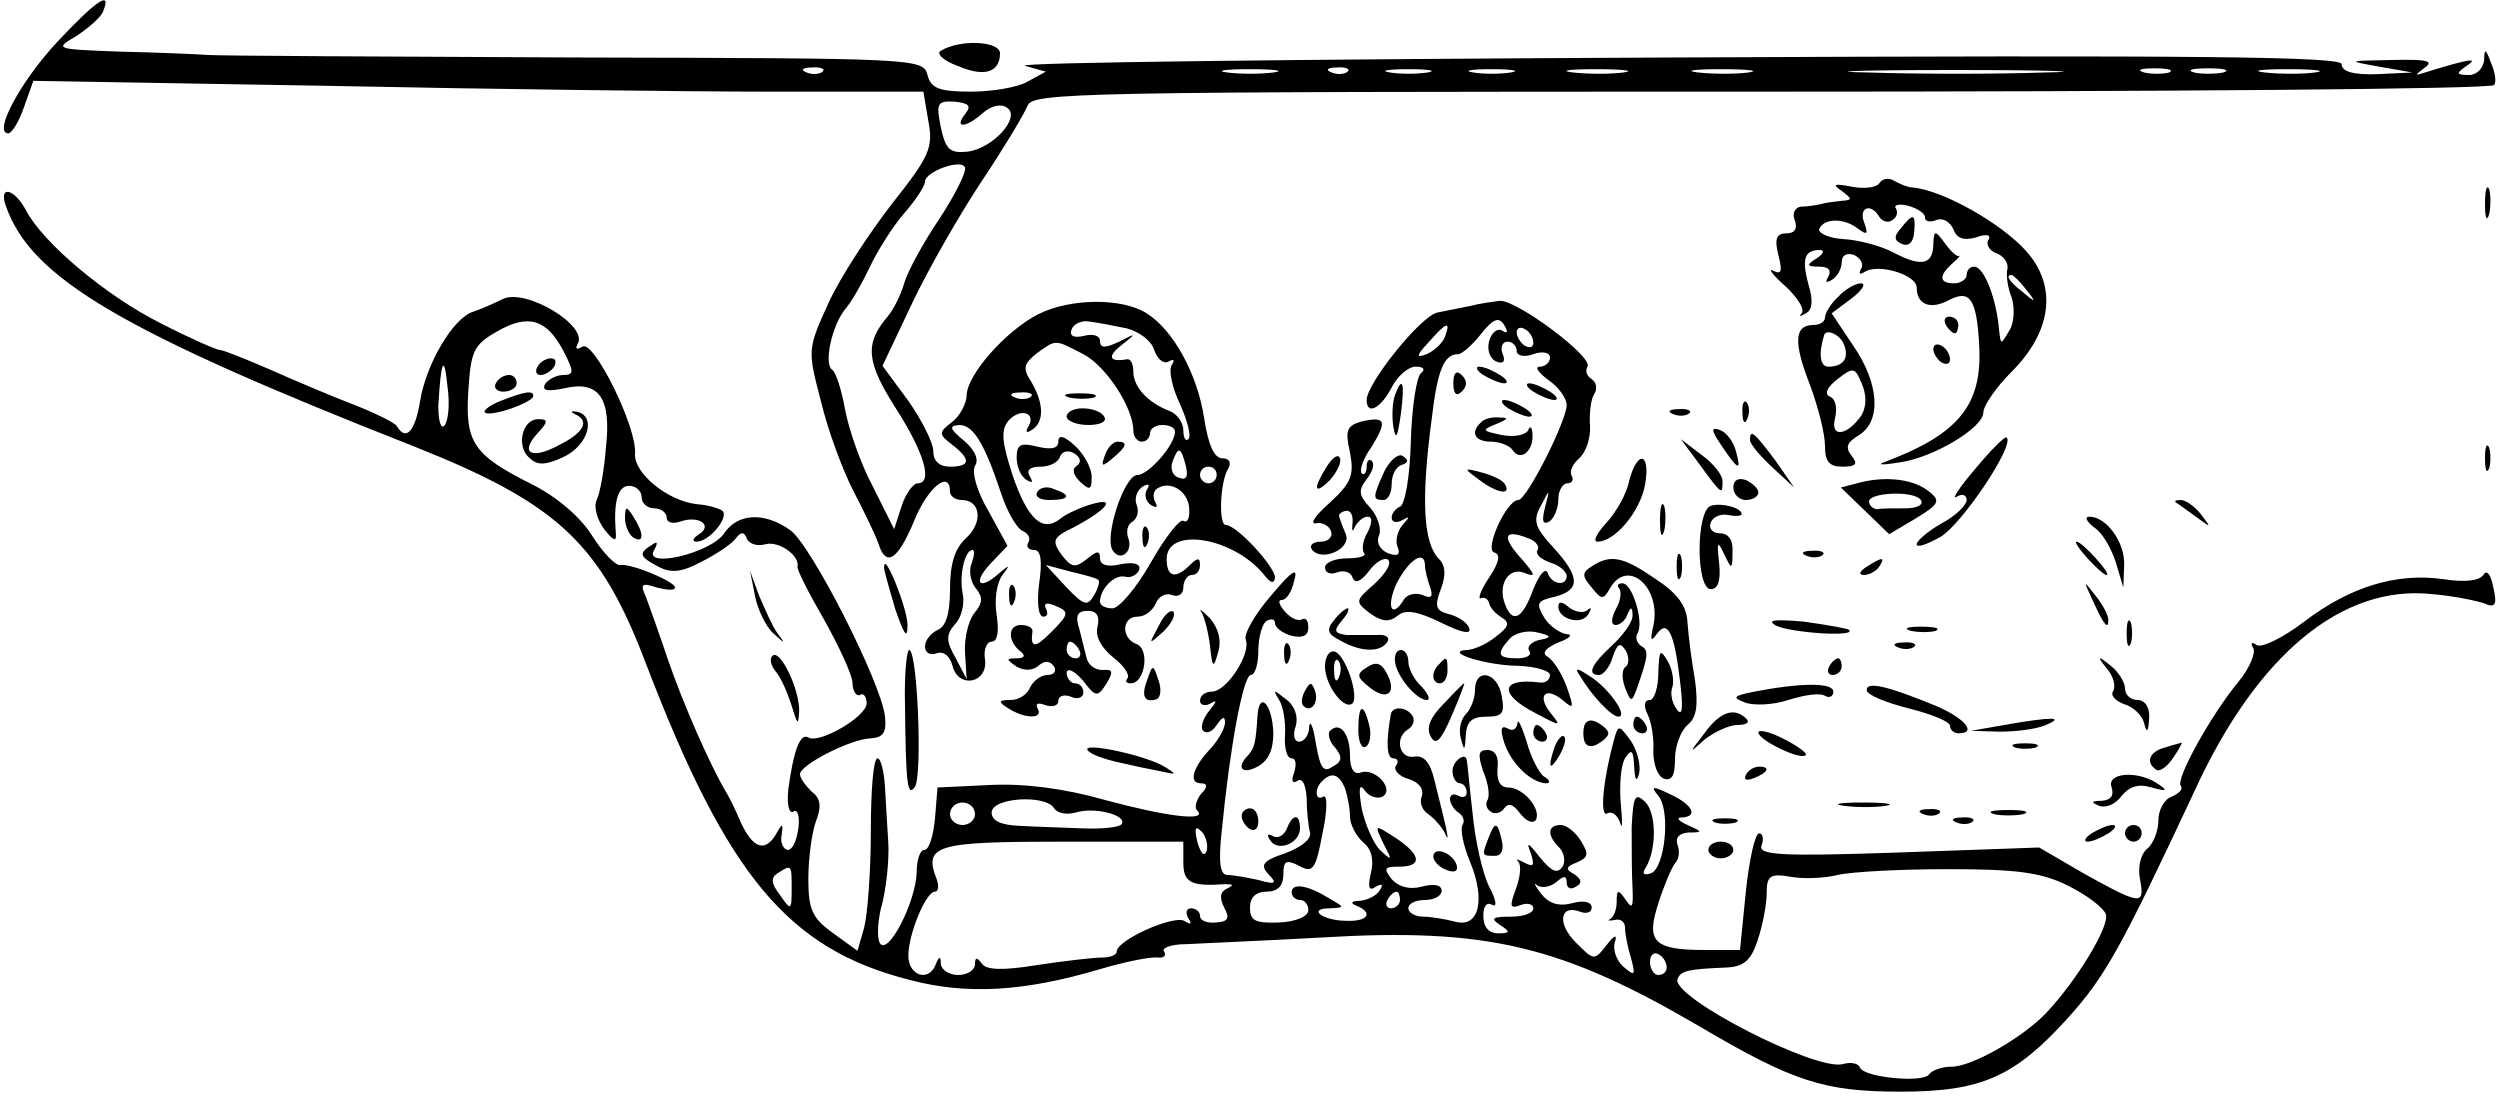 <?xml version="1.0" standalone="no"?>
<!DOCTYPE svg PUBLIC "-//W3C//DTD SVG 20010904//EN"
 "http://www.w3.org/TR/2001/REC-SVG-20010904/DTD/svg10.dtd">
<svg version="1.0" xmlns="http://www.w3.org/2000/svg"
 width="300pt" height="132pt" viewBox="0 0 300 132"
 preserveAspectRatio="xMidYMid meet">
<g transform="translate(0,132) scale(0.1,-0.1)"
fill="#000000" stroke="none">
<path d="M69 1270 c-44 -47 -78 -110 -59 -110 4 0 13 14 19 32 l11 31 353 -6
c193 -4 434 -7 533 -7 l182 0 6 -35 c6 -32 2 -42 -44 -100 -27 -35 -62 -88
-76 -119 -25 -55 -25 -56 -9 -117 8 -34 26 -83 39 -108 13 -25 27 -54 30 -63
9 -29 23 -21 43 27 16 40 43 62 43 35 0 -5 6 -10 14 -10 23 0 26 -27 5 -46
-13 -12 -19 -30 -19 -61 0 -30 -5 -45 -15 -49 -8 -4 -15 -12 -15 -20 0 -7 6
-11 14 -8 8 3 16 -3 19 -15 7 -28 43 -21 39 8 -2 11 2 21 8 21 7 0 9 12 6 32
-3 18 0 39 7 48 9 12 9 13 -3 3 -24 -22 -34 -14 -12 10 l21 22 -23 42 c-14 24
-20 46 -16 54 5 7 0 19 -13 30 -17 14 -19 18 -6 19 17 0 30 -21 51 -84 7 -21
19 -41 25 -43 7 -3 10 -9 7 -14 -3 -5 0 -9 7 -9 8 0 10 -13 6 -40 -3 -23 -1
-40 5 -40 5 0 6 4 3 10 -3 6 1 7 9 4 20 -8 20 -10 -4 -34 -18 -18 -24 -18 -21
3 0 4 -6 7 -14 7 -16 0 -16 -20 0 -32 6 -5 4 -8 -5 -8 -13 0 -13 -1 0 -10 9
-5 19 -5 26 1 8 7 14 6 19 -1 3 -5 0 -10 -8 -10 -8 0 -17 -7 -21 -15 -3 -8
-13 -15 -23 -15 -15 0 -16 -2 -3 -10 20 -13 43 -13 35 0 -3 6 1 7 9 4 9 -3 16
-1 16 5 0 6 7 8 15 5 8 -4 15 -1 15 5 0 6 -4 11 -10 11 -5 0 -10 6 -10 13 1 6
9 2 19 -9 16 -21 18 -21 29 -4 8 14 8 17 -5 16 -9 0 -17 6 -19 14 -2 8 -6 24
-9 36 -5 15 -2 21 10 21 11 0 15 -6 12 -19 -3 -11 4 -25 19 -37 13 -10 20 -21
17 -25 -3 -3 -2 -6 4 -6 17 0 23 41 7 47 -19 7 -18 33 1 33 9 0 18 7 22 16 3
8 12 13 19 10 8 -3 14 1 14 9 0 8 5 15 10 15 6 0 10 5 10 12 0 9 -3 9 -12 0
-17 -17 -28 -15 -28 7 0 40 81 26 117 -19 8 -10 12 -11 13 -3 0 13 -46 63 -59
63 -9 0 -7 52 3 68 4 7 1 12 -7 12 -10 0 -17 16 -22 48 -8 53 -37 106 -69 126
-30 19 -92 18 -130 -1 -39 -20 -85 -72 -86 -97 0 -10 -8 -25 -17 -32 -17 -13
-17 -15 0 -28 22 -17 22 -26 -3 -26 -13 0 -20 7 -20 18 0 11 -14 38 -30 61
l-31 42 36 76 c20 42 58 108 84 147 26 39 50 79 54 89 6 16 57 17 881 17 481
0 877 3 879 8 3 4 1 16 -4 27 -6 17 -8 17 -8 3 -1 -10 -9 -18 -18 -18 -16 0
-16 2 -3 11 15 10 5 9 -50 -8 -13 -4 -13 -4 0 6 11 8 2 10 -40 9 -54 -1 -54
-1 -15 -8 l40 -7 -42 -2 c-29 -1 -43 3 -43 12 0 9 -165 11 -802 8 -442 -2
-792 -6 -778 -10 l25 -7 -22 -12 c-12 -7 -43 -12 -68 -12 -38 0 -48 4 -52 20
-5 20 -14 20 -422 21 -229 1 -427 2 -441 3 -14 1 -61 3 -105 4 -80 3 -80 3
-53 19 15 10 30 23 32 30 10 25 -8 13 -55 -37z m918 -36 c-3 -3 -12 -4 -19 -1
-8 3 -5 6 6 6 11 1 17 -2 13 -5z m541 -1 c-16 -2 -40 -2 -55 0 -16 2 -3 4 27
4 30 0 43 -2 28 -4z m89 1 c-3 -3 -12 -4 -19 -1 -8 3 -5 6 6 6 11 1 17 -2 13
-5z m96 -1 c-13 -2 -33 -2 -45 0 -13 2 -3 4 22 4 25 0 35 -2 23 -4z m100 0
c-13 -2 -33 -2 -45 0 -13 2 -3 4 22 4 25 0 35 -2 23 -4z m135 0 c-15 -2 -42
-2 -60 0 -18 2 -6 4 27 4 33 0 48 -2 33 -4z m150 0 c-15 -2 -42 -2 -60 0 -18
2 -6 4 27 4 33 0 48 -2 33 -4z m355 0 c-56 -2 -151 -2 -210 0 -59 1 -13 3 102
3 116 0 164 -2 108 -3z m150 0 c-7 -2 -21 -2 -30 0 -10 3 -4 5 12 5 17 0 24
-2 18 -5z m65 0 c-10 -2 -26 -2 -35 0 -10 3 -2 5 17 5 19 0 27 -2 18 -5z m110
0 c-15 -2 -42 -2 -60 0 -18 2 -6 4 27 4 33 0 48 -2 33 -4z m-1620 -50 c-14
-18 2 -16 21 1 10 9 22 12 29 7 18 -11 -16 -49 -47 -53 -21 -2 -26 2 -32 29
-6 30 -4 32 17 31 17 -2 20 -5 12 -15z m-31 -126 c-19 -28 -38 -63 -42 -77 -4
-14 -13 -32 -20 -40 -28 -33 -25 -55 10 -110 34 -53 45 -90 26 -90 -5 0 -14
-12 -19 -27 l-9 -28 -26 52 c-15 28 -29 70 -33 92 -4 23 -11 44 -15 47 -11 6
-1 54 16 74 7 8 20 31 29 50 9 19 27 48 41 64 14 16 25 33 25 38 0 12 44 28
48 17 2 -5 -12 -33 -31 -62z m225 -131 c15 -4 30 -15 33 -26 4 -11 11 -17 17
-14 7 4 8 2 4 -4 -4 -7 1 -28 10 -47 9 -20 14 -39 10 -42 -3 -3 -6 1 -6 11 0
9 -8 20 -17 23 -26 10 -43 29 -43 47 0 9 -3 15 -7 15 -22 -4 -25 3 -7 17 18
14 18 15 -3 4 -17 -8 -23 -8 -23 1 0 6 -8 9 -19 6 -13 -3 -18 0 -15 8 3 7 13
11 22 9 9 -1 29 -5 44 -8z m-52 -31 c27 -14 60 -64 60 -92 0 -7 5 -13 10 -13
6 0 10 5 10 10 0 6 7 10 15 10 8 0 15 -3 15 -8 0 -16 -32 -52 -45 -52 -16 0
-40 -74 -30 -90 9 -15 25 -2 19 14 -3 8 -1 17 5 20 6 4 8 13 5 20 -3 8 0 17 7
22 7 4 10 3 5 -4 -3 -6 -1 -14 5 -18 7 -4 9 -3 5 4 -3 6 -2 13 3 16 16 10 37
-4 38 -24 1 -11 -2 -18 -7 -15 -4 3 -22 -20 -39 -50 -17 -30 -38 -55 -46 -55
-8 0 -15 3 -15 8 0 15 17 33 30 30 7 -2 14 2 17 8 2 7 -5 10 -22 7 -16 -4 -25
-1 -25 7 0 10 -4 9 -16 -1 -14 -11 -18 -10 -30 5 -12 17 -11 21 14 33 40 21
53 37 22 28 -14 -4 -31 -12 -37 -17 -22 -18 -40 -1 -58 52 -13 40 -14 54 -5
65 14 16 34 10 24 -7 -4 -7 -2 -8 4 -4 15 9 15 31 0 57 -11 17 -10 22 6 35 24
17 21 17 56 -1z m-63 -51 c-3 -3 -12 -4 -19 -1 -8 3 -5 6 6 6 11 1 17 -2 13
-5z m186 -83 c3 -13 1 -18 -9 -14 -7 2 -10 11 -7 19 7 19 10 18 16 -5z m37
-11 c0 -5 -4 -10 -10 -10 -5 0 -10 5 -10 10 0 6 5 10 10 10 6 0 10 -4 10 -10z
m-294 -106 c-4 -9 -1 -23 5 -30 9 -11 8 -18 -2 -30 -7 -9 -12 -30 -11 -47 l2
-32 -13 25 c-12 21 -12 28 -1 41 8 8 12 25 9 38 -4 22 3 51 12 51 3 0 2 -7 -1
-16z m152 -20 c2 -1 0 -10 -5 -18 -8 -14 -12 -13 -34 10 l-24 26 30 -8 c17 -4
32 -8 33 -10z m-23 -84 c3 -5 1 -10 -4 -10 -6 0 -11 5 -11 10 0 6 2 10 4 10 3
0 8 -4 11 -10z"/>
<path d="M1283 843 c9 -2 23 -2 30 0 6 3 -1 5 -18 5 -16 0 -22 -2 -12 -5z"/>
<path d="M1280 820 c0 -5 12 -10 26 -10 14 0 23 4 19 10 -3 6 -15 10 -26 10
-10 0 -19 -4 -19 -10z"/>
<path d="M1270 790 c0 -8 -8 -10 -25 -6 -20 5 -25 3 -25 -13 0 -11 5 -23 12
-27 7 -4 8 -3 4 4 -5 8 0 12 13 12 10 0 21 5 23 12 3 7 10 8 17 4 8 -5 9 -11
3 -15 -6 -4 -4 -11 4 -19 12 -11 14 -10 14 6 0 10 -9 27 -20 37 -13 12 -20 14
-20 5z"/>
<path d="M1326 774 c-5 -14 -4 -15 9 -4 17 14 19 20 6 20 -5 0 -12 -7 -15 -16z"/>
<path d="M1245 730 c-4 -6 3 -10 14 -10 25 0 27 6 6 13 -8 4 -17 2 -20 -3z"/>
<path d="M1371 674 c0 -11 3 -14 6 -6 3 7 2 16 -1 19 -3 4 -6 -2 -5 -13z"/>
<path d="M1129 1259 c-6 -3 3 -12 20 -18 32 -14 51 -8 51 15 0 15 -49 17 -71
3z"/>
<path d="M2255 1100 c-3 -5 -18 -7 -33 -4 -21 4 -24 3 -12 -5 13 -10 13 -11 0
-12 -8 -1 -19 -2 -25 -4 -5 -1 -16 -3 -24 -3 -7 -1 -11 -8 -7 -17 3 -9 0 -15
-10 -15 -12 0 -15 -6 -10 -26 5 -19 4 -24 -6 -19 -7 4 -1 -5 14 -18 15 -14 24
-28 20 -33 -4 -4 -2 -4 5 0 8 4 9 16 3 35 -8 30 -5 41 14 41 6 0 4 -5 -4 -10
-13 -8 -12 -10 3 -10 11 0 15 -4 11 -12 -4 -7 -3 -8 4 -4 7 4 12 14 12 21 0 9
6 12 15 9 8 -4 12 -11 8 -17 -3 -6 -1 -7 5 -3 17 10 62 -4 62 -19 0 -21 17
-27 39 -15 25 13 33 1 36 -54 4 -72 -24 -107 -115 -141 -8 -3 0 -3 19 0 42 6
101 42 101 60 0 8 15 30 34 49 48 48 55 102 18 144 -30 34 -101 74 -137 77 -5
0 -15 4 -22 8 -6 4 -14 3 -18 -3z m55 -41 c0 -5 6 -6 14 -3 7 3 16 -2 20 -11
4 -11 12 -14 27 -10 13 5 19 3 15 -3 -3 -5 1 -13 10 -16 8 -3 14 -11 13 -18
-2 -7 0 -23 5 -35 4 -13 3 -31 -3 -40 -10 -17 -10 -17 -12 0 -3 38 -18 77 -30
77 -5 0 -9 -4 -9 -10 0 -5 -7 -10 -15 -10 -18 0 -19 9 -2 24 7 6 10 10 8 9 -2
-2 -10 5 -17 15 -12 16 -13 16 -14 0 0 -25 -13 -29 -46 -12 -16 9 -44 16 -61
17 -18 1 -31 7 -30 12 5 13 29 14 46 1 12 -9 13 -7 8 7 -7 18 8 24 18 7 4 -6
11 -8 16 -4 5 3 7 9 4 14 -3 4 4 6 15 3 11 -3 20 -9 20 -14z m121 -86 c13 -16
12 -17 -3 -4 -17 13 -22 21 -14 21 2 0 10 -8 17 -17z"/>
<path d="M2281 1046 c-9 -10 -8 -15 2 -19 8 -3 13 3 14 14 2 23 -1 24 -16 5z"/>
<path d="M2982 1075 c0 -16 2 -22 5 -12 2 9 2 23 0 30 -3 6 -5 -1 -5 -18z"/>
<path d="M7 1073 c30 -87 140 -151 488 -288 174 -69 225 -116 280 -261 98
-256 171 -343 317 -380 68 -18 137 -14 228 13 30 9 61 15 69 14 7 -1 11 2 8 7
-4 4 8 9 26 9 18 1 91 4 163 8 199 12 288 -10 454 -107 112 -66 149 -78 241
-78 97 0 137 18 201 89 45 50 64 85 152 273 75 163 177 247 285 235 25 -2 53
-8 62 -11 13 -6 16 -2 11 19 -3 16 -8 22 -12 15 -5 -7 -22 -9 -48 -5 -56 8
-112 -9 -167 -51 -25 -19 -51 -32 -57 -28 -6 4 -8 3 -4 -4 3 -5 -4 -23 -17
-39 -34 -41 -77 -119 -70 -126 3 -4 -2 -9 -11 -13 -9 -3 -16 -16 -16 -29 0
-12 -6 -28 -14 -34 -7 -6 -11 -22 -8 -36 6 -32 1 -31 -66 6 l-55 32 -169 -6
c-144 -5 -169 -3 -164 9 3 8 1 14 -3 14 -5 0 -12 -32 -16 -70 l-7 -70 -42 0
c-62 0 -71 10 -56 56 7 22 16 43 20 48 5 5 6 15 3 22 -3 9 2 14 13 15 18 0 17
1 -1 9 -11 5 -14 9 -7 9 20 1 14 15 -14 28 -21 10 -24 10 -14 -2 15 -18 8 -87
-9 -93 -9 -3 -11 0 -6 7 13 22 13 65 -1 79 -12 11 -14 7 -16 -30 0 -24 0 -56
1 -73 1 -23 0 -27 -8 -15 -9 13 -11 13 -11 -2 0 -9 -3 -18 -8 -21 -4 -2 -1 -2
6 -1 6 2 12 -2 12 -9 0 -7 3 -23 7 -36 6 -22 5 -23 -9 -11 -9 8 -13 22 -10 30
3 9 -1 8 -10 -4 -15 -19 -15 -19 -37 3 -23 23 -19 46 5 37 8 -3 14 -1 14 5 0
7 -10 9 -24 5 -16 -4 -28 0 -37 12 -7 9 -9 14 -5 10 5 -4 15 -3 23 3 10 9 13
8 13 0 0 -7 5 -9 11 -5 8 4 7 9 -2 15 -11 6 -10 9 3 14 14 6 15 10 5 26 -6 10
-17 19 -24 19 -16 0 -17 -12 -2 -27 6 -6 8 -17 4 -23 -6 -9 -13 -6 -27 11 -14
18 -17 20 -11 5 5 -15 3 -17 -8 -11 -8 4 -11 5 -7 1 4 -5 2 -19 -3 -33 -8 -21
-7 -24 6 -19 8 3 15 1 15 -4 0 -6 -12 -10 -27 -10 -22 0 -25 -2 -13 -10 13 -8
12 -10 -2 -10 -12 0 -18 8 -18 21 0 12 4 17 11 13 6 -3 4 7 -4 22 -8 16 -17
56 -20 89 -4 33 -6 61 -7 63 -1 10 -17 -1 -17 -13 0 -8 4 -15 9 -15 4 0 8 -5
8 -11 0 -5 -4 -7 -10 -4 -5 3 -10 2 -10 -4 0 -5 5 -13 10 -16 6 -4 8 -10 5
-15 -3 -5 1 -25 9 -44 19 -46 11 -80 -18 -72 -11 3 -29 6 -38 6 -10 0 -18 5
-18 10 0 6 9 10 20 10 11 0 20 5 20 11 0 7 -9 9 -24 5 -15 -4 -28 0 -36 9 -10
13 -9 15 9 15 28 0 27 14 -5 35 -25 16 -25 16 -14 -7 11 -21 11 -22 -4 -8 -8
8 -18 31 -22 50 -4 24 -3 31 4 21 5 -7 15 -10 21 -7 15 9 -9 35 -26 29 -8 -3
-13 4 -13 20 0 26 -12 42 -24 30 -3 -3 -1 -13 6 -20 9 -11 9 -17 -3 -23 -11
-8 -15 -1 -20 28 -3 20 -7 29 -8 20 0 -10 -6 -18 -12 -18 -6 0 -8 8 -4 19 3
11 -1 24 -12 32 -15 12 -16 12 -8 -1 5 -8 8 -27 7 -42 -1 -15 2 -28 8 -28 5 0
6 -7 3 -17 -4 -10 -2 -14 4 -10 6 4 10 -5 11 -21 0 -15 2 -34 4 -41 2 -8 -11
-18 -30 -25 -27 -9 -30 -14 -20 -25 11 -11 9 -13 -12 -7 -14 3 -30 6 -37 6 -9
0 -11 15 -7 52 10 103 26 188 35 188 5 0 9 13 9 29 0 17 5 33 10 36 6 3 10 2
10 -3 0 -5 9 -12 20 -15 13 -3 20 0 20 10 0 8 -3 12 -7 10 -5 -3 -14 1 -21 9
-7 8 -9 14 -4 14 6 0 12 10 15 23 5 17 -2 13 -28 -18 -19 -22 -33 -46 -30 -53
6 -17 -23 -62 -41 -62 -8 0 -14 -5 -14 -11 0 -5 6 -7 13 -3 8 5 7 2 -2 -9 -8
-10 -11 -21 -7 -24 4 -4 11 -1 16 7 7 10 10 11 10 3 0 -7 -8 -21 -17 -31 -22
-23 -27 -42 -12 -42 8 0 9 -4 0 -13 -6 -8 -8 -17 -4 -20 12 -13 -37 -7 -111
13 -49 14 -97 20 -138 18 l-63 -3 -3 -37 c-2 -21 -7 -38 -13 -38 -5 0 -9 -12
-9 -27 -1 -35 -34 -100 -44 -85 -4 6 -3 29 3 49 5 21 8 53 7 71 -1 17 -3 48
-4 67 -1 19 -5 35 -9 35 -5 0 -8 -39 -8 -87 0 -49 -4 -101 -8 -116 l-8 -28
-29 21 c-25 18 -30 28 -30 65 0 24 4 55 9 69 7 18 6 28 -5 36 -7 7 -14 16 -14
21 0 11 60 42 85 43 15 1 19 7 17 26 -4 40 -89 207 -114 224 -31 22 -63 20
-79 -4 -16 -24 -98 -43 -84 -20 5 9 4 11 -3 6 -16 -10 -15 -14 8 -26 15 -8 28
-7 52 6 18 9 37 22 41 28 6 8 10 8 13 0 3 -7 13 -10 23 -7 16 4 41 -14 38 -27
-1 -3 13 -31 31 -62 18 -32 34 -66 35 -77 0 -11 5 -17 9 -15 4 3 8 -2 8 -10 0
-16 -57 -49 -70 -41 -10 6 -18 -17 -24 -62 -2 -19 1 -30 6 -27 5 4 8 -6 6 -20
-2 -15 -7 -26 -13 -26 -5 1 -9 9 -7 18 2 15 1 15 -8 -1 -13 -20 -27 -14 -41
16 -5 12 -13 29 -18 37 -19 32 -52 107 -70 160 -10 30 -22 63 -26 74 -7 15 -5
17 13 11 12 -3 22 -4 22 0 0 7 -52 29 -66 27 -5 -1 -21 15 -34 36 -14 22 -42
46 -72 61 -70 35 -80 50 -76 112 3 47 6 55 34 71 38 22 60 15 80 -23 13 -25
13 -29 0 -29 -8 0 -18 -5 -22 -11 -4 -8 3 -9 23 -5 42 10 57 -12 50 -72 -2
-26 -7 -54 -11 -62 -4 -9 1 -24 9 -35 11 -14 15 -16 14 -5 -3 37 2 57 16 57 8
0 15 -6 15 -14 0 -7 7 -13 15 -13 8 0 15 -5 15 -11 0 -6 7 -8 16 -5 22 8 40
-4 23 -15 -8 -5 -9 -9 -3 -9 15 0 39 29 31 37 -4 3 -17 7 -31 8 -35 4 -75 37
-74 60 3 32 -50 138 -63 129 -7 -4 -9 -3 -6 3 14 22 -63 68 -90 54 -10 -5 -26
-12 -35 -15 -24 -7 -57 -63 -64 -108 -6 -36 -17 -48 -28 -29 -3 4 -27 16 -53
26 -26 10 -71 29 -100 42 -28 12 -55 23 -59 23 -4 0 -36 14 -71 32 -66 33
-142 97 -162 136 -14 26 -33 30 -24 5z m526 -264 c-4 -4 -7 6 -7 24 3 54 7 64
11 23 3 -21 1 -42 -4 -47z m1081 -435 c3 -9 6 -24 6 -34 0 -9 7 -23 16 -31 10
-8 13 -21 9 -37 -4 -17 -2 -22 6 -16 8 4 9 3 5 -4 -4 -7 -15 -12 -24 -13 -11
0 -12 -3 -4 -6 20 -8 14 -19 -12 -18 -29 0 -48 15 -20 15 18 1 18 1 -1 12 -26
16 -45 19 -45 7 0 -5 5 -9 10 -9 6 0 10 -6 10 -12 0 -8 -15 -14 -35 -15 -29
-1 -35 2 -35 18 0 12 7 19 20 19 13 0 20 7 20 20 0 17 3 19 19 11 16 -9 20 -5
28 39 6 27 6 47 1 44 -10 -6 -11 10 -1 19 11 11 20 8 27 -9z m-444 -31 c0 -7
-7 -13 -15 -13 -8 0 -15 6 -15 13 0 8 7 14 15 14 8 0 15 -6 15 -14z m95 7 c4
-6 15 -8 26 -5 22 7 62 -3 55 -14 -3 -4 -24 -6 -48 -5 -24 1 -58 2 -75 3 -22
1 -33 6 -33 16 0 18 65 22 75 5z m183 -51 c-3 -8 -7 -3 -11 10 -4 17 -3 21 5
13 5 -5 8 -16 6 -23z m-28 -14 c0 -24 9 -29 50 -26 10 0 11 -1 3 -5 -9 -4 -10
-11 -4 -23 7 -13 5 -17 -10 -18 -10 -1 -19 2 -19 8 0 5 -5 9 -11 9 -5 0 -7 -5
-3 -12 5 -7 3 -8 -5 -3 -13 7 -81 -23 -81 -37 0 -4 -8 -7 -17 -7 -10 0 -45 -4
-78 -9 -43 -7 -62 -6 -67 2 -6 8 -8 7 -8 -1 0 -7 -9 -13 -20 -13 -11 0 -20 6
-21 13 0 10 -2 10 -6 0 -8 -22 -33 -14 -33 10 0 26 21 77 32 77 4 0 5 7 2 15
-16 41 -1 45 151 45 l145 0 0 -25z m-470 -32 c0 -26 -1 -26 -14 -7 -11 14 -11
21 -3 26 17 11 17 11 17 -19z m1532 4 c22 -11 42 -26 45 -34 5 -14 -35 -80
-72 -119 -29 -30 -89 -64 -113 -64 -11 0 -23 -4 -27 -9 -6 -11 -79 -4 -83 8
-2 5 -11 7 -21 4 -33 -8 -205 80 -198 102 4 10 11 12 59 14 20 1 29 8 37 32 6
18 11 43 11 57 0 21 4 24 28 20 15 -3 41 -2 57 2 17 4 77 7 133 7 83 0 112 -4
144 -20z m-802 -17 c0 -5 -5 -10 -11 -10 -5 0 -7 5 -4 10 3 6 8 10 11 10 2 0
4 -4 4 -10z m320 -81 c0 -5 -4 -9 -10 -9 -5 0 -10 7 -10 16 0 8 5 12 10 9 6
-3 10 -10 10 -16z"/>
<path d="M2206 964 c-9 -8 -16 -20 -16 -25 0 -5 -6 -9 -14 -9 -23 0 -24 -21
-4 -72 10 -27 18 -59 18 -73 0 -19 5 -25 21 -25 16 0 19 3 11 13 -8 10 -6 16
9 25 27 17 24 62 -7 107 l-26 39 24 18 c12 9 18 18 11 18 -6 0 -19 -7 -27 -16z
m7 -58 c6 -16 -1 -26 -19 -26 -10 0 -12 15 -5 38 3 8 20 0 24 -12z m21 -84
c-17 -25 -38 -28 -32 -4 3 12 1 23 -6 26 -7 3 -4 11 9 21 19 15 21 14 29 -5 6
-14 6 -27 0 -38z"/>
<path d="M1765 953 c-11 -2 -29 -6 -40 -8 -20 -4 -85 -85 -85 -105 0 -19 17
-10 30 15 7 14 20 25 29 25 9 0 12 -3 6 -8 -5 -4 -11 -41 -12 -82 -1 -41 -7
-76 -13 -78 -5 -2 -10 -8 -10 -13 0 -6 6 -7 13 -3 9 5 9 4 0 -6 -6 -7 -9 -19
-6 -26 4 -10 0 -12 -11 -8 -10 4 -15 13 -11 22 3 8 -2 23 -11 33 -14 15 -14
21 -4 34 7 9 10 18 6 22 -3 3 -6 0 -6 -7 0 -7 -3 -11 -6 -8 -3 4 2 18 12 32
19 31 17 37 -13 30 -17 -5 -19 -11 -13 -37 5 -27 2 -36 -24 -60 -17 -15 -25
-26 -17 -25 7 2 16 -3 18 -9 3 -7 -3 -13 -12 -13 -9 0 -14 -4 -11 -9 11 -16
48 0 41 18 -4 9 -7 18 -8 21 -1 3 3 6 8 7 6 1 9 -6 8 -15 -1 -10 0 -11 3 -4 3
6 10 12 15 12 6 0 6 -7 0 -19 -6 -10 -7 -21 -4 -25 3 -3 -6 -6 -20 -6 -15 0
-27 -5 -27 -11 0 -6 6 -9 14 -6 8 3 17 1 19 -6 3 -8 10 -5 20 8 8 11 19 17 23
13 4 -5 -4 -17 -17 -29 -23 -20 -23 -21 -5 -35 14 -10 23 -11 33 -3 9 8 23 6
52 -8 24 -12 37 -15 34 -7 -2 7 -13 14 -24 17 -16 4 -18 9 -10 30 6 16 6 28
-2 36 -19 19 -22 70 -9 168 7 60 15 78 32 78 4 0 17 11 27 24 15 19 22 21 28
11 5 -8 4 -11 -2 -7 -6 4 -13 -2 -16 -12 -3 -11 1 -22 9 -25 8 -3 11 0 7 10
-3 7 0 14 6 14 6 0 11 -5 11 -11 0 -6 9 -8 20 -4 11 4 20 2 20 -4 0 -6 -6 -11
-12 -11 -7 0 -2 -7 10 -16 12 -8 22 -22 22 -30 0 -19 -48 -114 -58 -114 -14 0
-41 -59 -29 -63 8 -2 6 -12 -6 -30 -10 -15 -14 -26 -10 -25 4 2 9 -1 10 -6 1
-5 7 -12 15 -17 10 -6 9 -11 -7 -23 -11 -9 -27 -16 -35 -16 -29 -2 24 -19 63
-19 20 -1 37 -6 37 -11 0 -6 -6 -10 -12 -9 -48 6 -50 -14 -5 -37 30 -16 31
-16 18 0 -17 21 -7 33 14 16 14 -12 14 -10 5 16 -6 16 -16 32 -23 36 -7 4 -3
10 13 17 14 5 18 10 10 10 -8 1 -21 10 -27 20 -10 17 -9 20 13 25 31 8 30 24
-2 59 -22 24 -25 32 -15 50 11 21 11 21 5 -2 -4 -16 -3 -21 5 -17 6 4 11 16
11 27 0 10 5 19 11 19 5 0 8 4 5 9 -3 5 1 14 9 21 8 7 14 24 13 39 -1 15 1 32
5 38 4 6 3 14 -3 18 -6 4 -8 10 -5 15 7 12 -85 80 -105 79 -8 -1 -24 -3 -35
-6z m-31 -37 c-3 -8 -13 -17 -22 -21 -13 -5 -13 -2 3 15 21 24 26 25 19 6z
m106 -7 c0 -6 -4 -7 -10 -4 -5 3 -10 11 -10 16 0 6 5 7 10 4 6 -3 10 -11 10
-16z m-6 -235 c9 -3 14 -10 11 -14 -3 -5 4 -11 15 -15 11 -3 20 -11 20 -16 0
-13 -18 -11 -23 4 -3 6 -10 -3 -17 -20 -13 -36 -25 -42 -34 -18 -9 23 4 44 22
38 15 -6 15 -4 0 14 -27 29 -24 39 6 27z m-124 -33 c0 -5 3 -17 6 -25 4 -12 2
-15 -9 -10 -8 3 -18 1 -22 -5 -15 -25 -22 -9 -9 19 15 29 34 41 34 21z m137
-89 c-9 -2 -15 -8 -12 -13 4 -5 -3 -9 -14 -9 -24 0 -26 5 -9 24 7 7 22 10 33
7 17 -4 18 -6 2 -9z"/>
<path d="M2335 930 c3 -5 8 -10 11 -10 2 0 4 5 4 10 0 6 -5 10 -11 10 -5 0 -7
-4 -4 -10z"/>
<path d="M2320 901 c0 -5 5 -13 10 -16 6 -3 10 -2 10 4 0 5 -4 13 -10 16 -5 3
-10 2 -10 -4z"/>
<path d="M645 880 c-3 -5 -2 -10 4 -10 5 0 13 5 16 10 3 6 2 10 -4 10 -5 0
-13 -4 -16 -10z"/>
<path d="M1744 860 c0 -13 4 -16 10 -10 7 7 7 13 0 20 -6 6 -10 3 -10 -10z"/>
<path d="M1780 870 c8 -5 20 -10 25 -10 6 0 3 5 -5 10 -8 5 -19 10 -25 10 -5
0 -3 -5 5 -10z"/>
<path d="M595 860 c-3 -5 1 -10 9 -10 9 0 16 5 16 10 0 6 -4 10 -9 10 -6 0
-13 -4 -16 -10z"/>
<path d="M1674 846 c-3 -8 -4 -25 -2 -38 3 -17 5 -13 9 15 5 38 2 47 -7 23z"/>
<path d="M1840 850 c8 -5 20 -10 25 -10 6 0 3 5 -5 10 -8 5 -19 10 -25 10 -5
0 -3 -5 5 -10z"/>
<path d="M601 839 c-13 -5 -22 -12 -19 -14 6 -6 58 12 58 20 0 7 -11 5 -39 -6z"/>
<path d="M1810 830 c8 -5 20 -10 25 -10 6 0 3 5 -5 10 -8 5 -19 10 -25 10 -5
0 -3 -5 5 -10z"/>
<path d="M2091 824 c0 -11 3 -14 6 -6 3 7 2 16 -1 19 -3 4 -6 -2 -5 -13z"/>
<path d="M690 823 c18 -8 11 -22 -19 -37 -33 -18 -48 -10 -26 14 13 14 13 17
1 17 -20 0 -27 -34 -10 -47 9 -9 20 -8 41 2 29 14 39 49 15 54 -7 1 -8 0 -2
-3z"/>
<path d="M2008 823 c7 -3 16 -2 19 1 4 3 -2 6 -13 5 -11 0 -14 -3 -6 -6z"/>
<path d="M1777 813 c-13 -12 -7 -23 12 -23 11 0 23 -5 26 -10 9 -14 25 -2 24
18 0 9 -3 12 -5 6 -3 -6 -17 -9 -32 -6 -24 5 -24 6 -7 13 15 6 16 8 4 8 -9 1
-19 -2 -22 -6z"/>
<path d="M2066 785 c20 -30 24 -31 17 -6 -3 11 -11 22 -19 25 -11 4 -11 0 2
-19z"/>
<path d="M2100 792 c0 -5 12 -19 27 -33 l26 -24 -23 33 c-25 33 -30 38 -30 24z"/>
<path d="M2370 757 c-19 -22 -29 -38 -22 -33 7 4 12 2 12 -4 0 -6 -13 -19 -30
-28 -16 -9 -30 -21 -30 -25 0 -5 13 0 29 9 26 16 89 110 79 119 -2 2 -19 -15
-38 -38z"/>
<path d="M2040 762 c27 -37 27 -36 27 -19 0 7 -11 21 -25 31 l-25 19 23 -31z"/>
<path d="M2982 770 c0 -14 2 -19 5 -12 2 6 2 18 0 25 -3 6 -5 1 -5 -13z"/>
<path d="M1592 760 c-17 -27 -15 -35 4 -16 8 9 14 21 12 26 -2 6 -9 1 -16 -10z"/>
<path d="M1661 754 c-14 -31 -14 -34 -1 -34 6 0 10 9 10 19 0 11 5 21 12 23 8
3 9 6 1 11 -5 3 -15 -5 -22 -19z"/>
<path d="M1955 743 c-3 -16 -16 -38 -27 -50 -12 -13 -17 -23 -11 -23 21 0 51
36 57 68 7 39 -9 43 -19 5z"/>
<path d="M1774 745 c22 -17 40 -20 32 -6 -3 5 -16 11 -28 14 -22 6 -22 5 -4
-8z"/>
<path d="M2080 735 c0 -8 7 -15 15 -15 8 0 15 4 15 9 0 5 -7 11 -15 15 -9 3
-15 0 -15 -9z"/>
<path d="M2232 741 l-23 -6 29 -28 29 -28 32 19 c28 17 30 21 16 32 -18 15
-51 19 -83 11z m73 -21 c4 -6 -5 -10 -19 -10 -14 0 -29 0 -33 -1 -4 0 -9 3
-10 8 -4 12 54 15 62 3z"/>
<path d="M1992 695 c0 -16 2 -22 5 -12 2 9 2 23 0 30 -3 6 -5 -1 -5 -18z"/>
<path d="M2053 713 c-18 -6 -18 -100 0 -100 9 0 12 11 10 31 -3 26 -2 28 6 11
9 -19 10 -19 10 3 1 14 -5 22 -15 22 -9 0 -14 6 -11 13 2 6 11 11 21 9 9 -2
16 -1 16 1 0 8 -25 14 -37 10z"/>
<path d="M2611 717 c2 -1 13 -9 24 -17 19 -14 19 -14 6 3 -7 9 -18 17 -24 17
-6 0 -8 -1 -6 -3z"/>
<path d="M750 698 c0 -9 5 -20 10 -23 13 -8 13 5 0 25 -8 13 -10 13 -10 -2z"/>
<path d="M2513 687 c10 -6 21 -26 26 -42 l9 -30 1 27 c1 27 -21 58 -42 58 -6
0 -3 -6 6 -13z"/>
<path d="M2505 650 c10 -11 20 -20 23 -20 3 0 -3 9 -13 20 -10 11 -20 20 -23
20 -3 0 3 -9 13 -20z"/>
<path d="M2012 640 c0 -14 2 -19 5 -12 2 6 2 18 0 25 -3 6 -5 1 -5 -13z"/>
<path d="M2168 653 c7 -3 16 -2 19 1 4 3 -2 6 -13 5 -11 0 -14 -3 -6 -6z"/>
<path d="M1911 641 c-13 -8 -13 -12 -1 -26 12 -15 14 -15 22 -1 21 37 62 1 52
-45 -4 -17 -3 -20 4 -10 13 18 21 3 28 -56 4 -33 3 -44 -4 -34 -6 8 -8 20 -5
27 2 7 0 21 -6 31 -9 15 -10 13 -11 -14 0 -18 -5 -33 -10 -33 -7 0 -8 -7 -3
-17 5 -10 8 -30 7 -45 0 -15 5 -29 12 -32 10 -4 14 3 14 23 0 16 7 34 15 41
11 9 13 23 9 54 -4 22 -8 54 -9 69 -1 20 -12 35 -38 52 -39 27 -54 30 -76 16z"/>
<path d="M2240 640 c-9 -6 -10 -10 -3 -10 6 0 15 5 18 10 8 12 4 12 -15 0z"/>
<path d="M1061 640 c-1 -3 6 -25 13 -50 11 -32 15 -38 15 -20 0 20 -28 89 -28
70z"/>
<path d="M906 605 c3 -16 13 -37 22 -45 14 -13 15 -13 5 0 -6 8 -15 29 -22 45
l-11 30 6 -30z"/>
<path d="M1211 604 c0 -11 3 -14 6 -6 3 7 2 16 -1 19 -3 4 -6 -2 -5 -13z"/>
<path d="M1943 614 c3 -4 2 -15 -4 -25 -6 -12 -6 -19 0 -19 5 0 12 6 14 13 4
9 6 9 6 -1 1 -7 -10 -23 -24 -36 -26 -24 -31 -36 -16 -36 5 0 13 10 16 21 6
17 9 19 16 8 4 -7 4 -16 0 -19 -5 -3 -5 -14 -1 -25 7 -18 8 -18 14 -2 14 40
15 47 5 52 -5 4 -7 10 -4 15 8 13 -6 60 -18 60 -6 0 -7 -3 -4 -6z"/>
<path d="M2511 600 c14 -31 19 -36 19 -24 0 6 -7 19 -16 30 -14 18 -14 18 -3
-6z"/>
<path d="M1442 585 c3 -5 8 -23 10 -40 3 -27 4 -28 10 -7 4 14 0 28 -10 40
-10 10 -14 13 -10 7z"/>
<path d="M1870 592 c0 -15 28 -23 36 -9 4 7 4 9 -1 5 -4 -4 -14 -3 -22 3 -8 7
-13 8 -13 1z"/>
<path d="M1390 568 c-12 -22 -12 -22 6 -6 10 10 15 20 12 24 -4 3 -12 -5 -18
-18z"/>
<path d="M1601 576 c-10 -12 -8 -17 8 -25 25 -14 48 -14 56 -1 3 5 -2 9 -12 8
-10 0 -26 0 -37 0 -15 2 -16 5 -6 17 7 8 10 15 7 15 -2 0 -10 -6 -16 -14z"/>
<path d="M2130 570 c14 -9 98 -15 89 -6 -2 2 -26 6 -54 10 -34 3 -45 2 -35 -4z"/>
<path d="M2552 560 c0 -14 2 -19 5 -12 2 6 2 18 0 25 -3 6 -5 1 -5 -13z"/>
<path d="M2293 563 c9 -2 23 -2 30 0 6 3 -1 5 -18 5 -16 0 -22 -2 -12 -5z"/>
<path d="M1541 534 c0 -11 3 -14 6 -6 3 7 2 16 -1 19 -3 4 -6 -2 -5 -13z"/>
<path d="M2278 543 c7 -3 16 -2 19 1 4 3 -2 6 -13 5 -11 0 -14 -3 -6 -6z"/>
<path d="M927 533 c-4 -3 -2 -12 4 -19 6 -7 14 -25 19 -41 7 -23 8 -24 9 -7 1
26 -23 76 -32 67z"/>
<path d="M1086 473 c1 -96 3 -110 12 -97 9 15 3 164 -7 164 -3 0 -6 -30 -5
-67z"/>
<path d="M1590 520 c0 -22 23 -53 33 -44 8 9 -8 57 -21 62 -7 2 -12 -6 -12
-18z m17 -12 c-3 -8 -6 -5 -6 6 -1 11 2 17 5 13 3 -3 4 -12 1 -19z"/>
<path d="M1674 526 c2 -18 26 -46 38 -46 5 0 2 7 -6 16 -9 8 -16 22 -16 30 0
8 -4 14 -9 14 -5 0 -8 -6 -7 -14z"/>
<path d="M1640 519 c-13 -8 -12 -12 5 -25 21 -16 32 -4 18 20 -6 11 -13 12
-23 5z"/>
<path d="M1727 523 c-10 -9 -9 -23 1 -23 5 0 9 7 9 15 0 17 -1 18 -10 8z"/>
<path d="M2195 520 c-3 -5 -1 -10 4 -10 6 0 11 5 11 10 0 6 -2 10 -4 10 -3 0
-8 -4 -11 -10z"/>
<path d="M2528 518 c8 -9 11 -21 8 -27 -4 -5 2 -12 13 -16 11 -3 22 -14 24
-23 3 -12 5 -11 6 6 1 13 -5 22 -14 22 -8 0 -15 6 -15 14 0 7 -8 20 -17 27
-16 13 -17 12 -5 -3z"/>
<path d="M1377 505 c-8 -20 -4 -29 11 -24 5 2 6 13 2 23 -6 19 -7 19 -13 1z"/>
<path d="M1896 509 c14 -24 38 -49 46 -49 13 0 -13 36 -35 49 -15 10 -18 10
-11 0z"/>
<path d="M1770 492 c0 -10 -5 -23 -11 -29 -6 -6 -9 -19 -6 -29 4 -16 5 -15 6
4 1 16 7 22 25 22 19 0 22 4 18 25 -5 29 -32 34 -32 7z"/>
<path d="M1566 491 c-4 -7 -5 -15 -2 -18 9 -9 19 4 14 18 -4 11 -6 11 -12 0z"/>
<path d="M1732 475 c-16 -16 -21 -29 -15 -39 6 -11 12 -5 25 25 9 21 16 39 15
39 -1 0 -12 -11 -25 -25z"/>
<path d="M2105 490 c-25 -5 -27 -7 -11 -13 10 -4 34 -3 52 3 19 6 38 9 44 5 5
-3 10 -1 10 5 0 11 -38 11 -95 0z"/>
<path d="M2240 492 c0 -6 23 -15 50 -22 28 -7 50 -16 50 -21 0 -5 5 -9 10 -9
23 0 8 18 -27 33 -56 23 -83 30 -83 19z"/>
<path d="M1509 461 c-2 -33 -4 -39 -11 -47 -15 -15 -8 -24 11 -14 13 7 19 20
19 40 -1 35 -17 52 -19 21z"/>
<path d="M1630 444 c0 -14 4 -23 9 -20 5 3 7 15 4 26 -7 28 -13 25 -13 -6z"/>
<path d="M1669 463 c-6 -34 -5 -53 3 -53 5 0 7 -4 3 -9 -3 -5 4 -13 16 -16 12
-4 18 -12 15 -21 -3 -7 1 -17 8 -21 7 -5 16 -15 20 -23 6 -14 4 -2 -13 65 -5
21 -13 29 -24 27 -18 -3 -24 23 -7 33 6 4 8 11 5 16 -7 11 -24 12 -26 2z"/>
<path d="M2046 441 c-20 -26 -20 -26 0 -8 12 9 29 17 39 17 10 0 15 3 11 7
-14 15 -32 9 -50 -16z"/>
<path d="M1821 452 c-1 -7 -6 -10 -12 -6 -8 4 -9 -1 -4 -17 8 -25 32 -48 50
-49 6 0 5 4 -2 8 -6 4 -16 23 -21 42 -6 19 -11 29 -11 22z"/>
<path d="M1900 440 c0 -13 5 -18 15 -14 8 4 15 10 15 14 0 4 -7 10 -15 14 -10
4 -15 -1 -15 -14z"/>
<path d="M1960 450 c0 -5 5 -10 11 -10 5 0 7 5 4 10 -3 6 -8 10 -11 10 -2 0
-4 -4 -4 -10z"/>
<path d="M2405 450 l-40 -7 35 -1 c19 0 44 3 55 8 24 10 7 10 -50 0z"/>
<path d="M1840 440 c0 -5 5 -10 11 -10 5 0 7 5 4 10 -3 6 -8 10 -11 10 -2 0
-4 -4 -4 -10z"/>
<path d="M1937 433 c-13 -47 -18 -95 -8 -89 5 3 12 -2 15 -11 3 -10 3 0 1 22
-2 22 0 47 5 55 8 12 10 10 11 -10 1 -17 3 -19 6 -8 2 10 -2 27 -10 39 -14 19
-15 20 -20 2z"/>
<path d="M2110 441 c0 -9 51 -34 57 -27 2 2 -10 11 -26 19 -17 9 -31 12 -31 8z"/>
<path d="M1866 425 c-9 -26 -7 -32 5 -12 6 10 9 21 6 23 -2 3 -7 -2 -11 -11z"/>
<path d="M1305 420 c3 -5 20 -11 38 -15 17 -4 41 -9 52 -11 17 -4 17 -3 4 5
-21 14 -100 31 -94 21z"/>
<path d="M2418 423 c6 -2 18 -2 25 0 6 3 1 5 -13 5 -14 0 -19 -2 -12 -5z"/>
<path d="M2598 423 c-19 -5 -24 -18 -10 -27 4 -2 13 4 20 15 7 10 11 18 10 18
-2 -1 -11 -3 -20 -6z"/>
<path d="M1780 394 c6 -14 8 -29 5 -34 -3 -5 -1 -11 4 -14 5 -4 13 -1 16 4 5
7 11 5 19 -6 7 -9 15 -13 19 -8 7 13 -15 39 -33 39 -10 0 -14 8 -13 23 2 14
-3 22 -12 22 -11 0 -12 -5 -5 -26z"/>
<path d="M2095 390 c-3 -6 1 -7 9 -4 18 7 21 14 7 14 -6 0 -13 -4 -16 -10z"/>
<path d="M2534 375 c3 -10 -1 -15 -12 -16 -13 0 -13 -2 -3 -6 8 -3 20 2 27 12
9 11 20 15 36 10 18 -5 20 -4 8 4 -24 17 -63 14 -56 -4z"/>
<path d="M2213 353 c15 -2 37 -2 50 0 12 2 0 4 -28 4 -27 0 -38 -2 -22 -4z"/>
<path d="M1490 341 c0 -6 5 -13 10 -16 6 -3 10 1 10 9 0 9 -4 16 -10 16 -5 0
-10 -4 -10 -9z"/>
<path d="M2308 343 c7 -3 16 -2 19 1 4 3 -2 6 -13 5 -11 0 -14 -3 -6 -6z"/>
<path d="M2393 343 c9 -2 25 -2 35 0 9 3 1 5 -18 5 -19 0 -27 -2 -17 -5z"/>
<path d="M1544 325 c-4 -8 -11 -12 -17 -8 -6 3 -7 1 -3 -5 9 -15 36 -4 36 14
0 18 -9 18 -16 -1z"/>
<path d="M2058 333 c6 -2 18 -2 25 0 6 3 1 5 -13 5 -14 0 -19 -2 -12 -5z"/>
<path d="M2348 333 c7 -3 16 -2 19 1 4 3 -2 6 -13 5 -11 0 -14 -3 -6 -6z"/>
<path d="M1786 314 c-8 -21 -8 -21 8 -21 8 0 11 8 8 19 -5 22 -8 23 -16 2z"/>
<path d="M2510 320 c-8 -5 -10 -10 -5 -10 6 0 17 5 25 10 8 5 11 10 5 10 -5 0
-17 -5 -25 -10z"/>
<path d="M2550 320 c0 -5 5 -10 10 -10 6 0 10 5 10 10 0 6 -4 10 -10 10 -5 0
-10 -4 -10 -10z"/>
<path d="M2050 300 c0 -5 7 -10 15 -10 8 0 15 5 15 10 0 6 -7 10 -15 10 -8 0
-15 -4 -15 -10z"/>
<path d="M1720 292 c0 -5 7 -13 16 -16 10 -4 14 -1 12 6 -5 15 -28 23 -28 10z"/>
</g>
</svg>
